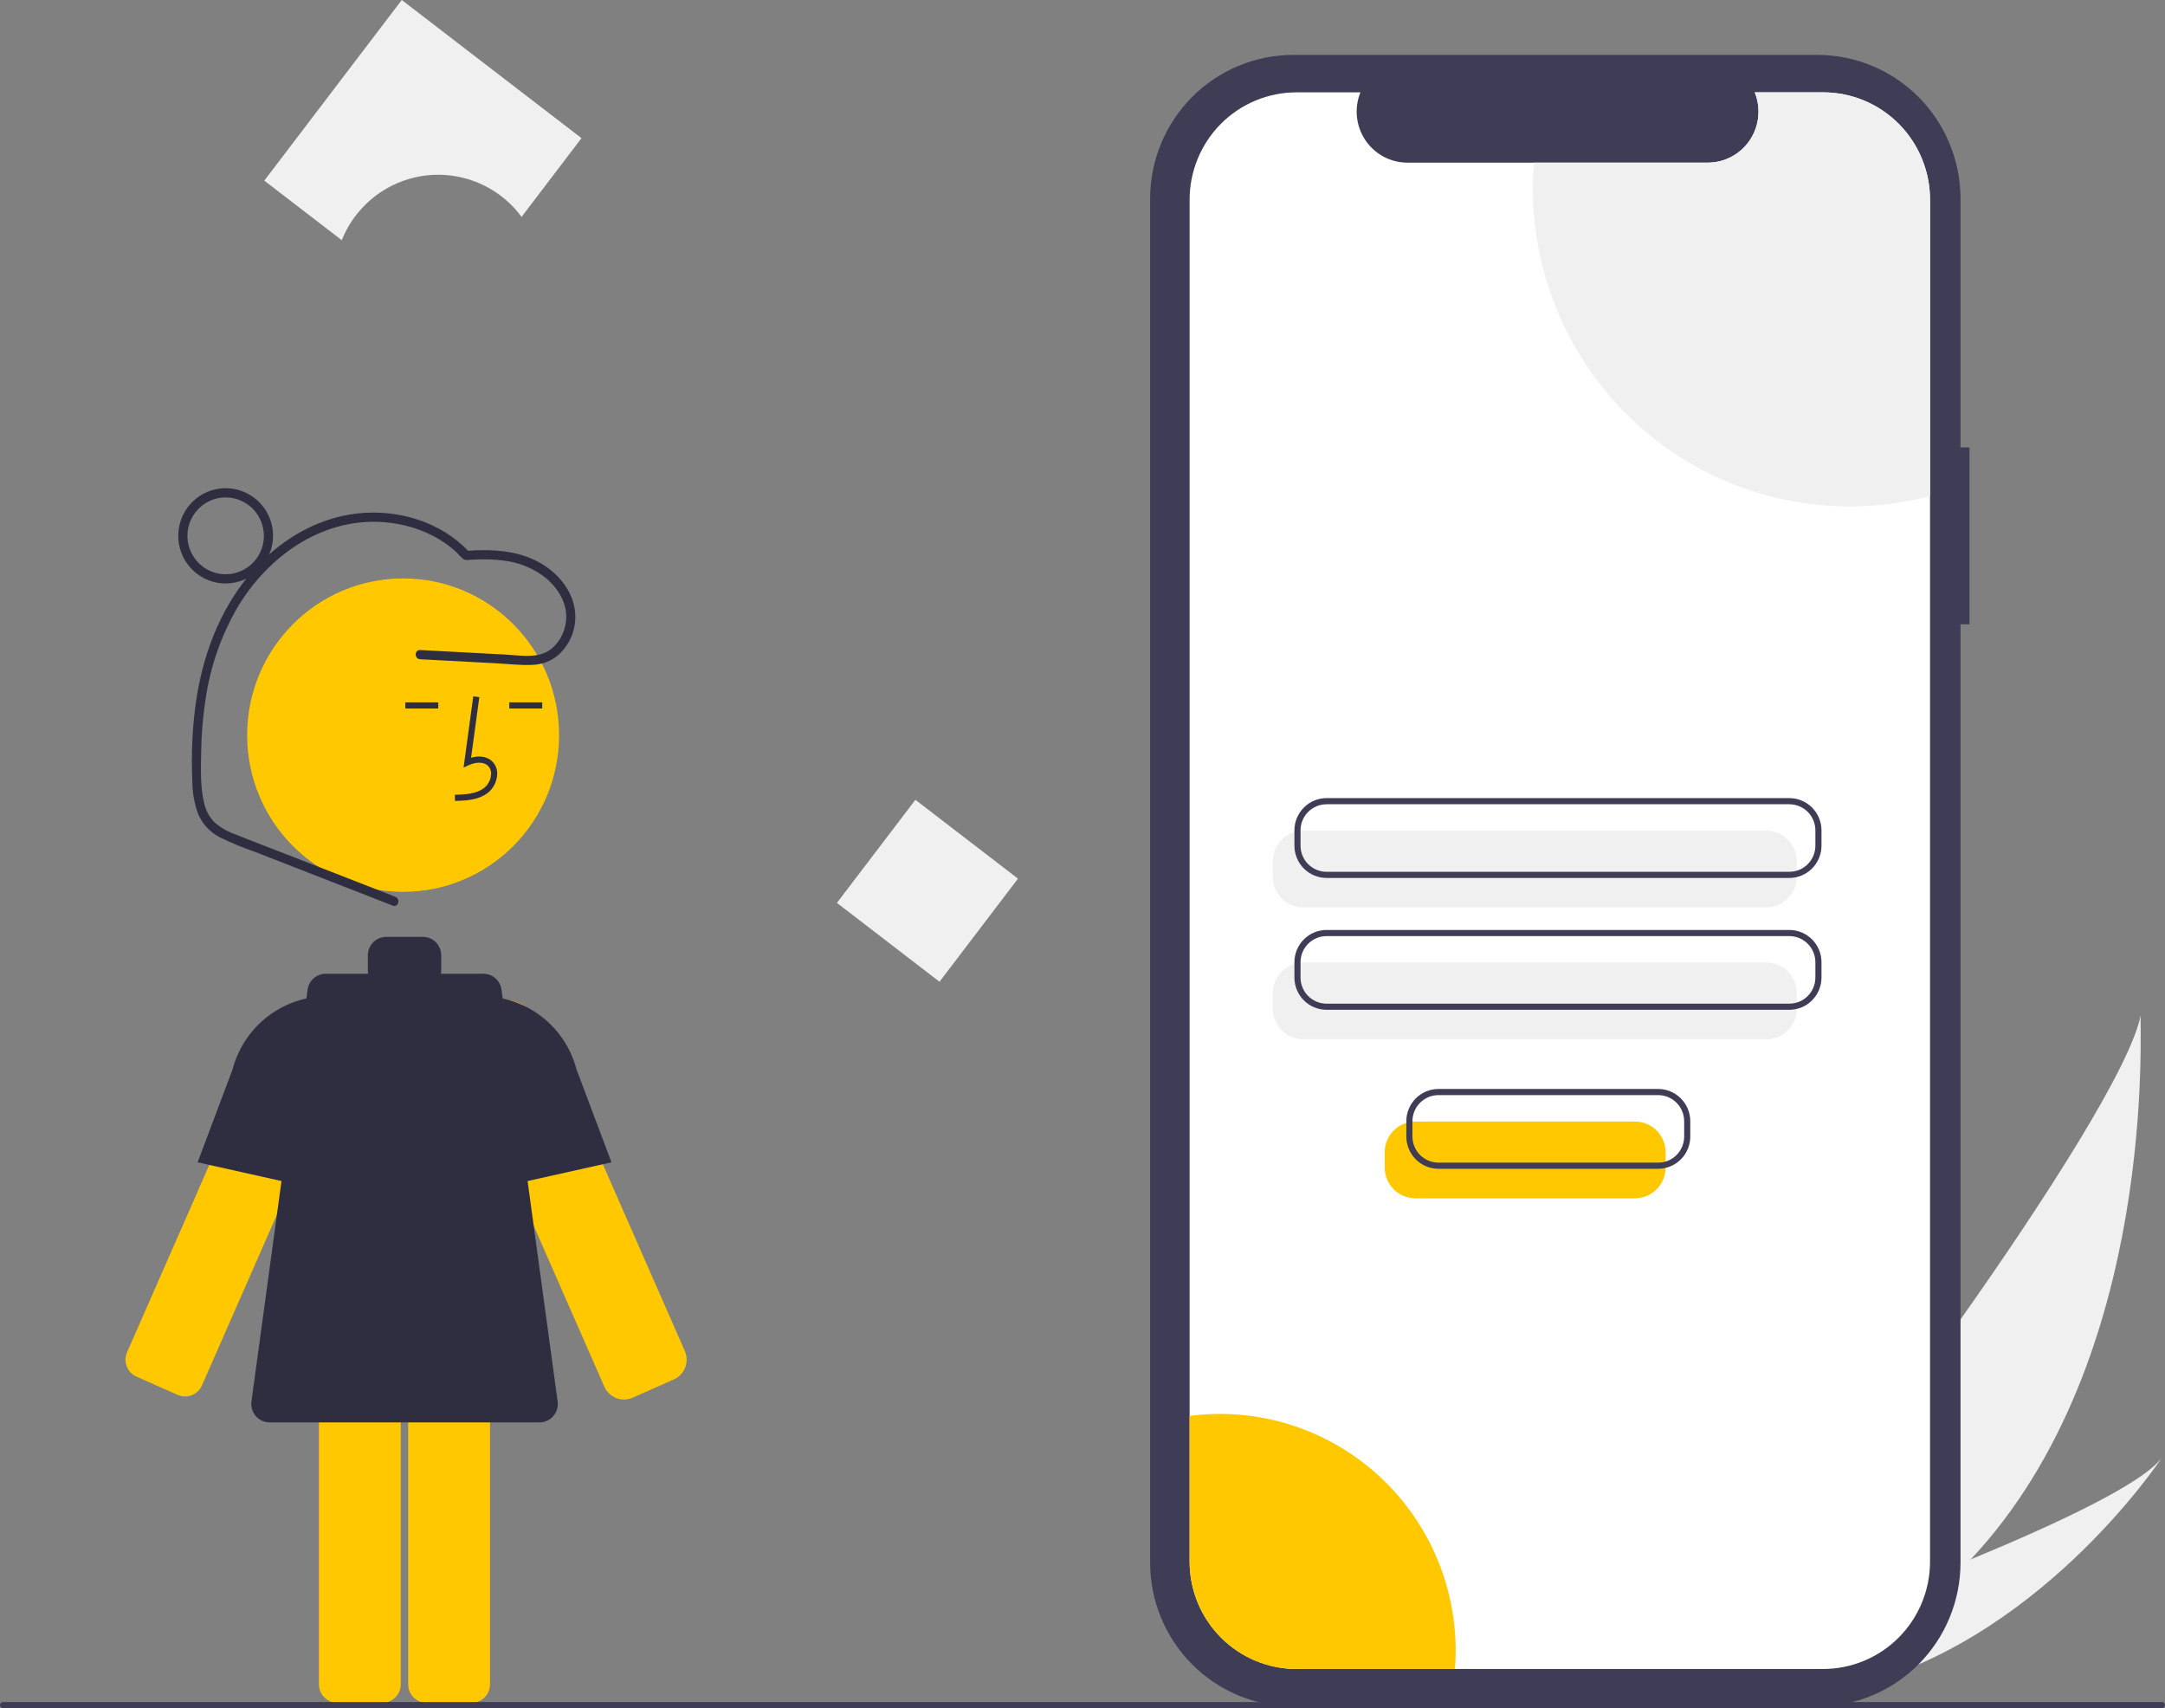 <svg width="270" height="213" viewBox="0 0 270 213" fill="none" xmlns="http://www.w3.org/2000/svg">
<rect x="0" y="0" width="270" height="213" fill="#808080" stroke="none"/>
<g clip-path="url(#clip0_5_2)">
<path d="M245.771 194.447C240.595 200.015 234.664 204.822 228.153 208.728C228.004 208.82 227.852 208.907 227.7 208.996L217.16 199.623C217.27 199.519 217.393 199.403 217.525 199.276C225.378 191.783 264.367 139.392 266.965 126.634C266.786 127.697 269.309 169.378 245.771 194.447Z" fill="#F0F0F0"/>
<path d="M230.187 210.537C229.988 210.584 229.785 210.629 229.582 210.67L221.674 203.638C221.829 203.583 222.009 203.519 222.216 203.448C225.608 202.24 235.714 198.596 245.77 194.446C256.575 189.984 267.329 184.943 269.642 181.714C269.146 182.464 253.863 205.217 230.187 210.537Z" fill="#F0F0F0"/>
<path d="M245.624 55.784H244.498V24.787C244.498 22.431 244.036 20.098 243.139 17.921C242.242 15.745 240.927 13.767 239.269 12.101C237.611 10.435 235.643 9.114 233.476 8.212C231.31 7.311 228.988 6.847 226.644 6.847H161.285C158.941 6.847 156.619 7.311 154.453 8.212C152.286 9.114 150.318 10.435 148.66 12.101C147.002 13.767 145.687 15.745 144.79 17.921C143.892 20.098 143.431 22.431 143.431 24.787V194.84C143.431 197.196 143.892 199.529 144.79 201.705C145.687 203.882 147.002 205.86 148.66 207.526C150.318 209.192 152.286 210.513 154.452 211.415C156.619 212.316 158.94 212.78 161.285 212.78H226.644C228.988 212.78 231.31 212.316 233.476 211.415C235.642 210.513 237.611 209.192 239.269 207.526C240.927 205.86 242.242 203.882 243.139 201.706C244.036 199.529 244.498 197.196 244.498 194.84V77.848H245.624V55.784Z" fill="#3F3D56"/>
<path d="M240.698 24.91V194.716C240.698 196.475 240.353 198.217 239.682 199.843C239.012 201.468 238.03 202.945 236.791 204.189C235.553 205.433 234.083 206.42 232.465 207.092C230.847 207.765 229.113 208.111 227.362 208.111H161.689C159.938 208.111 158.205 207.764 156.587 207.091C154.97 206.418 153.5 205.432 152.262 204.188C151.024 202.944 150.042 201.467 149.372 199.842C148.702 198.217 148.358 196.475 148.358 194.716V24.91C148.358 23.151 148.702 21.409 149.372 19.784C150.042 18.159 151.024 16.682 152.262 15.438C153.5 14.194 154.97 13.208 156.587 12.535C158.205 11.861 159.938 11.515 161.689 11.515H169.659C169.267 12.482 169.119 13.53 169.225 14.568C169.332 15.606 169.691 16.602 170.27 17.468C170.849 18.333 171.632 19.043 172.548 19.534C173.464 20.025 174.487 20.282 175.525 20.282H212.967C214.006 20.283 215.03 20.027 215.947 19.537C216.864 19.047 217.647 18.337 218.227 17.471C218.807 16.604 219.165 15.608 219.271 14.569C219.377 13.53 219.227 12.482 218.834 11.515H227.362C229.113 11.515 230.847 11.861 232.465 12.534C234.083 13.206 235.553 14.193 236.791 15.437C238.03 16.681 239.012 18.157 239.682 19.783C240.353 21.409 240.698 23.151 240.698 24.91Z" fill="white"/>
<path d="M220.269 113.15H162.545C161.533 113.149 160.564 112.745 159.849 112.027C159.134 111.308 158.732 110.334 158.731 109.318V107.411C158.732 106.395 159.134 105.421 159.849 104.703C160.564 103.984 161.533 103.58 162.545 103.579H220.269C221.28 103.58 222.25 103.984 222.964 104.703C223.679 105.421 224.082 106.395 224.083 107.411V109.318C224.082 110.334 223.679 111.308 222.964 112.027C222.25 112.745 221.28 113.149 220.269 113.15Z" fill="#F0F0F0"/>
<path d="M220.269 129.592H162.545C161.533 129.59 160.564 129.186 159.849 128.468C159.134 127.75 158.732 126.776 158.731 125.76V123.852C158.732 122.837 159.134 121.863 159.849 121.144C160.564 120.426 161.533 120.022 162.545 120.021H220.269C221.28 120.022 222.25 120.426 222.964 121.144C223.679 121.863 224.082 122.837 224.083 123.852V125.76C224.082 126.776 223.679 127.75 222.964 128.468C222.25 129.186 221.28 129.59 220.269 129.592Z" fill="#F0F0F0"/>
<path d="M223.157 109.473H165.432C164.37 109.472 163.353 109.048 162.602 108.293C161.851 107.539 161.429 106.516 161.428 105.45V103.542C161.429 102.476 161.851 101.453 162.602 100.699C163.353 99.944 164.37 99.52 165.432 99.519H223.157C224.218 99.52 225.236 99.944 225.987 100.699C226.737 101.453 227.16 102.476 227.161 103.542V105.45C227.16 106.516 226.737 107.539 225.987 108.293C225.236 109.048 224.218 109.472 223.157 109.473ZM165.432 100.285C164.573 100.286 163.749 100.63 163.141 101.24C162.533 101.851 162.192 102.679 162.191 103.542V105.45C162.192 106.313 162.533 107.141 163.141 107.752C163.749 108.362 164.573 108.706 165.432 108.707H223.157C224.016 108.706 224.84 108.362 225.448 107.752C226.055 107.141 226.397 106.313 226.398 105.45V103.542C226.397 102.679 226.055 101.851 225.448 101.24C224.84 100.63 224.016 100.286 223.157 100.285H165.432Z" fill="#3F3D56"/>
<path d="M223.157 125.914H165.432C164.37 125.913 163.353 125.489 162.602 124.735C161.851 123.98 161.429 122.958 161.428 121.891V119.984C161.429 118.917 161.851 117.894 162.602 117.14C163.353 116.386 164.37 115.962 165.432 115.96H223.157C224.218 115.962 225.236 116.386 225.987 117.14C226.737 117.894 227.16 118.917 227.161 119.984V121.891C227.16 122.958 226.737 123.98 225.987 124.735C225.236 125.489 224.218 125.913 223.157 125.914ZM165.432 116.727C164.573 116.728 163.749 117.071 163.141 117.682C162.533 118.292 162.192 119.12 162.191 119.984V121.891C162.192 122.755 162.533 123.582 163.141 124.193C163.749 124.804 164.573 125.147 165.432 125.148H223.157C224.016 125.147 224.84 124.804 225.448 124.193C226.055 123.582 226.397 122.755 226.398 121.891V119.984C226.397 119.12 226.055 118.292 225.448 117.682C224.84 117.071 224.016 116.728 223.157 116.727H165.432Z" fill="#3F3D56"/>
<path d="M240.698 24.91V61.845C234.857 63.389 228.741 63.566 222.822 62.363C216.902 61.16 211.336 58.608 206.552 54.904C201.768 51.2 197.893 46.443 195.226 40.998C192.558 35.553 191.17 29.567 191.166 23.498C191.166 22.415 191.21 21.343 191.296 20.282H212.967C214.006 20.283 215.03 20.027 215.947 19.537C216.864 19.047 217.647 18.337 218.227 17.471C218.807 16.604 219.165 15.608 219.271 14.569C219.377 13.53 219.227 12.482 218.834 11.515H227.362C229.113 11.515 230.847 11.861 232.465 12.534C234.083 13.206 235.553 14.193 236.791 15.437C238.03 16.681 239.012 18.157 239.682 19.783C240.353 21.409 240.698 23.151 240.698 24.91Z" fill="#F0F0F0"/>
<path d="M181.541 205.804C181.541 206.583 181.512 207.351 181.45 208.111H161.689C159.938 208.111 158.205 207.764 156.587 207.091C154.97 206.418 153.5 205.432 152.262 204.188C151.024 202.944 150.042 201.467 149.372 199.842C148.702 198.217 148.358 196.475 148.358 194.716V176.553C152.5 176.012 156.709 176.364 160.705 177.585C164.701 178.807 168.392 180.871 171.532 183.639C174.672 186.407 177.189 189.815 178.915 193.637C180.641 197.459 181.536 201.607 181.541 205.804Z" fill="#FFC800"/>
<path d="M22.165 173.935C22.72 174.18 23.35 174.194 23.915 173.974C24.481 173.754 24.936 173.317 25.182 172.76L42.983 132.221C43.391 131.293 43.515 130.265 43.341 129.266C43.167 128.267 42.702 127.343 42.005 126.61C41.307 125.877 40.41 125.367 39.425 125.147C38.44 124.927 37.412 125.005 36.471 125.371C35.384 125.788 34.474 126.571 33.896 127.586C33.805 127.747 33.721 127.912 33.647 128.082L15.845 168.62C15.724 168.896 15.658 169.194 15.651 169.496C15.644 169.798 15.697 170.098 15.805 170.379C15.914 170.661 16.077 170.918 16.284 171.137C16.492 171.355 16.74 171.53 17.015 171.652L22.165 173.935Z" fill="#FFC800"/>
<path d="M42.252 148.864L24.645 144.932L29.003 133.348C29.745 130.516 31.473 128.046 33.873 126.385C36.273 124.724 39.185 123.982 42.083 124.294L42.252 124.313L42.252 148.864Z" fill="#2F2E41"/>
<path d="M77.818 174.515C77.3 174.514 76.793 174.362 76.359 174.078C75.925 173.794 75.582 173.39 75.372 172.914L57.571 132.376C57.005 131.086 56.952 129.627 57.424 128.299C57.896 126.972 58.856 125.876 60.107 125.238C61.358 124.6 62.805 124.468 64.15 124.869C65.495 125.271 66.635 126.175 67.337 127.395C67.436 127.568 67.525 127.745 67.605 127.927L85.407 168.466C85.692 169.116 85.709 169.855 85.453 170.518C85.197 171.181 84.69 171.715 84.042 172.002L78.718 174.363L78.715 174.357C78.427 174.461 78.124 174.514 77.818 174.515Z" fill="#FFC800"/>
<path d="M53.194 160.594C52.587 160.595 52.005 160.837 51.576 161.268C51.147 161.699 50.906 162.283 50.906 162.893V210.03C50.906 210.64 51.147 211.224 51.576 211.655C52.005 212.086 52.587 212.329 53.194 212.329H58.822C59.429 212.329 60.011 212.086 60.439 211.655C60.868 211.224 61.11 210.64 61.11 210.03V162.893C61.11 162.283 60.868 161.699 60.439 161.268C60.011 160.837 59.429 160.595 58.822 160.594H53.194Z" fill="#FFC800"/>
<path d="M42.061 160.594C41.454 160.595 40.873 160.837 40.444 161.268C40.015 161.699 39.773 162.283 39.773 162.893V210.03C39.773 210.64 40.015 211.224 40.444 211.655C40.873 212.086 41.454 212.329 42.061 212.329H47.69C48.296 212.329 48.878 212.086 49.307 211.655C49.736 211.224 49.977 210.64 49.978 210.03V162.893C49.977 162.283 49.736 161.699 49.307 161.268C48.878 160.837 48.296 160.595 47.69 160.594H42.061Z" fill="#FFC800"/>
<path d="M50.273 111.209C61.015 111.209 69.723 102.46 69.723 91.667C69.723 80.874 61.015 72.125 50.273 72.125C39.532 72.125 30.824 80.874 30.824 91.667C30.824 102.46 39.532 111.209 50.273 111.209Z" fill="#FFC800"/>
<path d="M56.746 99.871C58.007 99.835 59.575 99.791 60.784 98.904C61.144 98.629 61.44 98.278 61.651 97.876C61.862 97.475 61.982 97.031 62.005 96.577C62.027 96.255 61.974 95.931 61.851 95.633C61.728 95.334 61.538 95.068 61.295 94.856C60.664 94.32 59.742 94.194 58.748 94.487L59.778 86.929L59.022 86.825L57.812 95.711L58.443 95.42C59.175 95.082 60.179 94.911 60.803 95.441C60.956 95.579 61.075 95.751 61.152 95.944C61.228 96.136 61.259 96.344 61.242 96.55C61.224 96.888 61.133 97.218 60.977 97.517C60.82 97.817 60.601 98.079 60.334 98.285C59.394 98.976 58.143 99.065 56.724 99.105L56.746 99.871Z" fill="#2F2E41"/>
<path d="M67.623 87.58H63.515V88.347H67.623V87.58Z" fill="#2F2E41"/>
<path d="M54.657 87.58H50.549V88.347H54.657V87.58Z" fill="#2F2E41"/>
<path d="M69.545 174.753L62.544 123.406C62.469 122.855 62.199 122.351 61.782 121.985C61.365 121.62 60.831 121.419 60.277 121.419H54.994C55.016 121.292 55.027 121.164 55.028 121.036V119.12C55.028 118.51 54.787 117.925 54.358 117.494C53.929 117.063 53.347 116.821 52.74 116.821H48.163C47.557 116.821 46.975 117.063 46.545 117.494C46.116 117.925 45.875 118.51 45.875 119.12V121.036C45.876 121.164 45.888 121.292 45.91 121.419H40.626C40.073 121.419 39.538 121.62 39.121 121.985C38.705 122.351 38.434 122.855 38.359 123.406L31.358 174.753C31.314 175.078 31.34 175.409 31.433 175.723C31.527 176.038 31.686 176.329 31.901 176.576C32.116 176.823 32.381 177.022 32.678 177.158C32.976 177.293 33.299 177.364 33.625 177.364H67.278C67.605 177.364 67.927 177.293 68.225 177.158C68.522 177.022 68.787 176.823 69.002 176.576C69.217 176.329 69.376 176.038 69.47 175.723C69.564 175.409 69.589 175.078 69.545 174.753Z" fill="#2F2E41"/>
<path d="M58.651 148.864V124.313L58.82 124.294C61.721 123.982 64.638 124.726 67.039 126.392C69.44 128.057 71.167 130.532 71.907 133.368L76.259 144.932L58.651 148.864Z" fill="#2F2E41"/>
<path d="M49.294 111.819L35.842 106.573C33.642 105.715 31.43 104.883 29.242 103.996C28.304 103.667 27.441 103.156 26.701 102.491C26.057 101.806 25.618 100.953 25.435 100.028C24.968 98.047 25.052 95.88 25.086 93.858C25.111 91.646 25.293 89.438 25.628 87.252C26.215 83.143 27.595 79.189 29.689 75.611C33.462 69.391 39.962 64.711 47.439 65.085C50.9 65.258 54.382 66.506 56.953 68.884C57.222 69.206 57.523 69.499 57.852 69.758C58.08 69.844 58.329 69.861 58.567 69.806C58.881 69.786 59.195 69.771 59.509 69.76C60.6 69.714 61.693 69.76 62.776 69.898C64.749 70.112 66.62 70.892 68.164 72.146C69.45 73.257 70.495 74.825 70.603 76.568C70.655 77.368 70.523 78.169 70.218 78.91C69.913 79.651 69.443 80.311 68.843 80.841C67.238 82.2 64.948 81.722 63.023 81.62L55.971 81.244L52.397 81.054C51.661 81.015 51.663 82.164 52.397 82.204L61.895 82.709C63.421 82.79 64.994 82.99 66.522 82.897C67.695 82.844 68.816 82.391 69.7 81.613C70.506 80.868 71.107 79.926 71.444 78.878C71.781 77.831 71.841 76.713 71.62 75.635C71.13 73.283 69.389 71.338 67.347 70.18C64.568 68.605 61.249 68.454 58.14 68.687L58.545 68.856C55.028 65.063 49.641 63.461 44.583 64.022C39.243 64.614 34.494 67.607 31.082 71.7C27.277 76.263 25.204 81.954 24.398 87.805C23.978 90.964 23.84 94.155 23.985 97.339C23.979 98.743 24.218 100.137 24.692 101.458C25.232 102.744 26.208 103.796 27.447 104.426C28.867 105.115 30.328 105.718 31.82 106.232L36.776 108.164L46.512 111.961L48.99 112.928C49.677 113.196 49.974 112.085 49.294 111.819Z" fill="#2F2E41"/>
<path d="M28.142 72.754C26.973 72.754 25.83 72.406 24.858 71.753C23.886 71.101 23.129 70.173 22.681 69.088C22.234 68.003 22.117 66.808 22.345 65.656C22.573 64.504 23.136 63.446 23.963 62.615C24.789 61.785 25.843 61.219 26.989 60.99C28.136 60.761 29.324 60.878 30.404 61.328C31.484 61.777 32.408 62.538 33.057 63.515C33.707 64.492 34.053 65.64 34.053 66.815C34.051 68.39 33.428 69.899 32.32 71.013C31.212 72.126 29.709 72.753 28.142 72.754ZM28.142 62.025C27.2 62.025 26.278 62.306 25.494 62.832C24.71 63.359 24.099 64.107 23.738 64.982C23.377 65.857 23.283 66.82 23.467 67.749C23.651 68.679 24.105 69.532 24.771 70.202C25.438 70.872 26.288 71.328 27.212 71.513C28.137 71.698 29.096 71.603 29.966 71.24C30.838 70.878 31.582 70.264 32.106 69.476C32.63 68.688 32.909 67.762 32.909 66.815C32.908 65.545 32.405 64.328 31.512 63.43C30.618 62.532 29.406 62.027 28.142 62.025Z" fill="#2F2E41"/>
<path d="M126.953 109.561L114.159 99.729L104.374 112.584L117.168 122.417L126.953 109.561Z" fill="#F0F0F0"/>
<path d="M54.647 21.791C56.668 21.789 58.662 22.263 60.468 23.175C62.275 24.087 63.843 25.411 65.049 27.041L72.519 17.226L50.104 0L32.96 22.523L42.621 29.948C43.588 27.538 45.249 25.475 47.392 24.021C49.535 22.568 52.061 21.791 54.647 21.791Z" fill="#F0F0F0"/>
<path d="M269.619 213H0.381C0.28 213 0.183 212.96 0.112 212.888C0.04 212.816 0 212.718 0 212.617C0 212.515 0.04 212.418 0.112 212.346C0.183 212.274 0.28 212.234 0.381 212.234H269.619C269.72 212.234 269.817 212.274 269.888 212.346C269.96 212.418 270 212.515 270 212.617C270 212.718 269.96 212.816 269.888 212.888C269.817 212.96 269.72 213 269.619 213Z" fill="#3F3D56"/>
<path d="M203.906 149.418H176.501C175.49 149.417 174.521 149.013 173.806 148.294C173.091 147.576 172.689 146.602 172.688 145.586V143.679C172.689 142.663 173.091 141.689 173.806 140.97C174.521 140.252 175.49 139.848 176.501 139.847H203.906C204.917 139.848 205.887 140.252 206.602 140.97C207.316 141.689 207.719 142.663 207.72 143.679V145.586C207.719 146.602 207.316 147.576 206.602 148.294C205.887 149.013 204.917 149.417 203.906 149.418Z" fill="#FFC800"/>
<path d="M206.794 145.741H179.389C178.327 145.74 177.309 145.315 176.559 144.561C175.808 143.807 175.386 142.784 175.384 141.718V139.81C175.386 138.743 175.808 137.721 176.559 136.967C177.309 136.212 178.327 135.788 179.389 135.787H206.794C207.855 135.788 208.873 136.212 209.624 136.967C210.375 137.721 210.797 138.743 210.798 139.81V141.718C210.797 142.784 210.375 143.807 209.624 144.561C208.873 145.315 207.855 145.74 206.794 145.741ZM179.389 136.553C178.529 136.554 177.705 136.898 177.098 137.508C176.49 138.119 176.148 138.947 176.147 139.81V141.718C176.148 142.581 176.49 143.409 177.098 144.02C177.705 144.63 178.529 144.974 179.389 144.975H206.794C207.653 144.974 208.477 144.63 209.085 144.02C209.693 143.409 210.034 142.581 210.035 141.718V139.81C210.034 138.947 209.693 138.119 209.085 137.508C208.477 136.898 207.653 136.554 206.794 136.553H179.389Z" fill="#3F3D56"/>
</g>
<defs>
<clipPath id="clip0_5_2">
<rect width="270" height="213" fill="white"/>
</clipPath>
</defs>
</svg>
